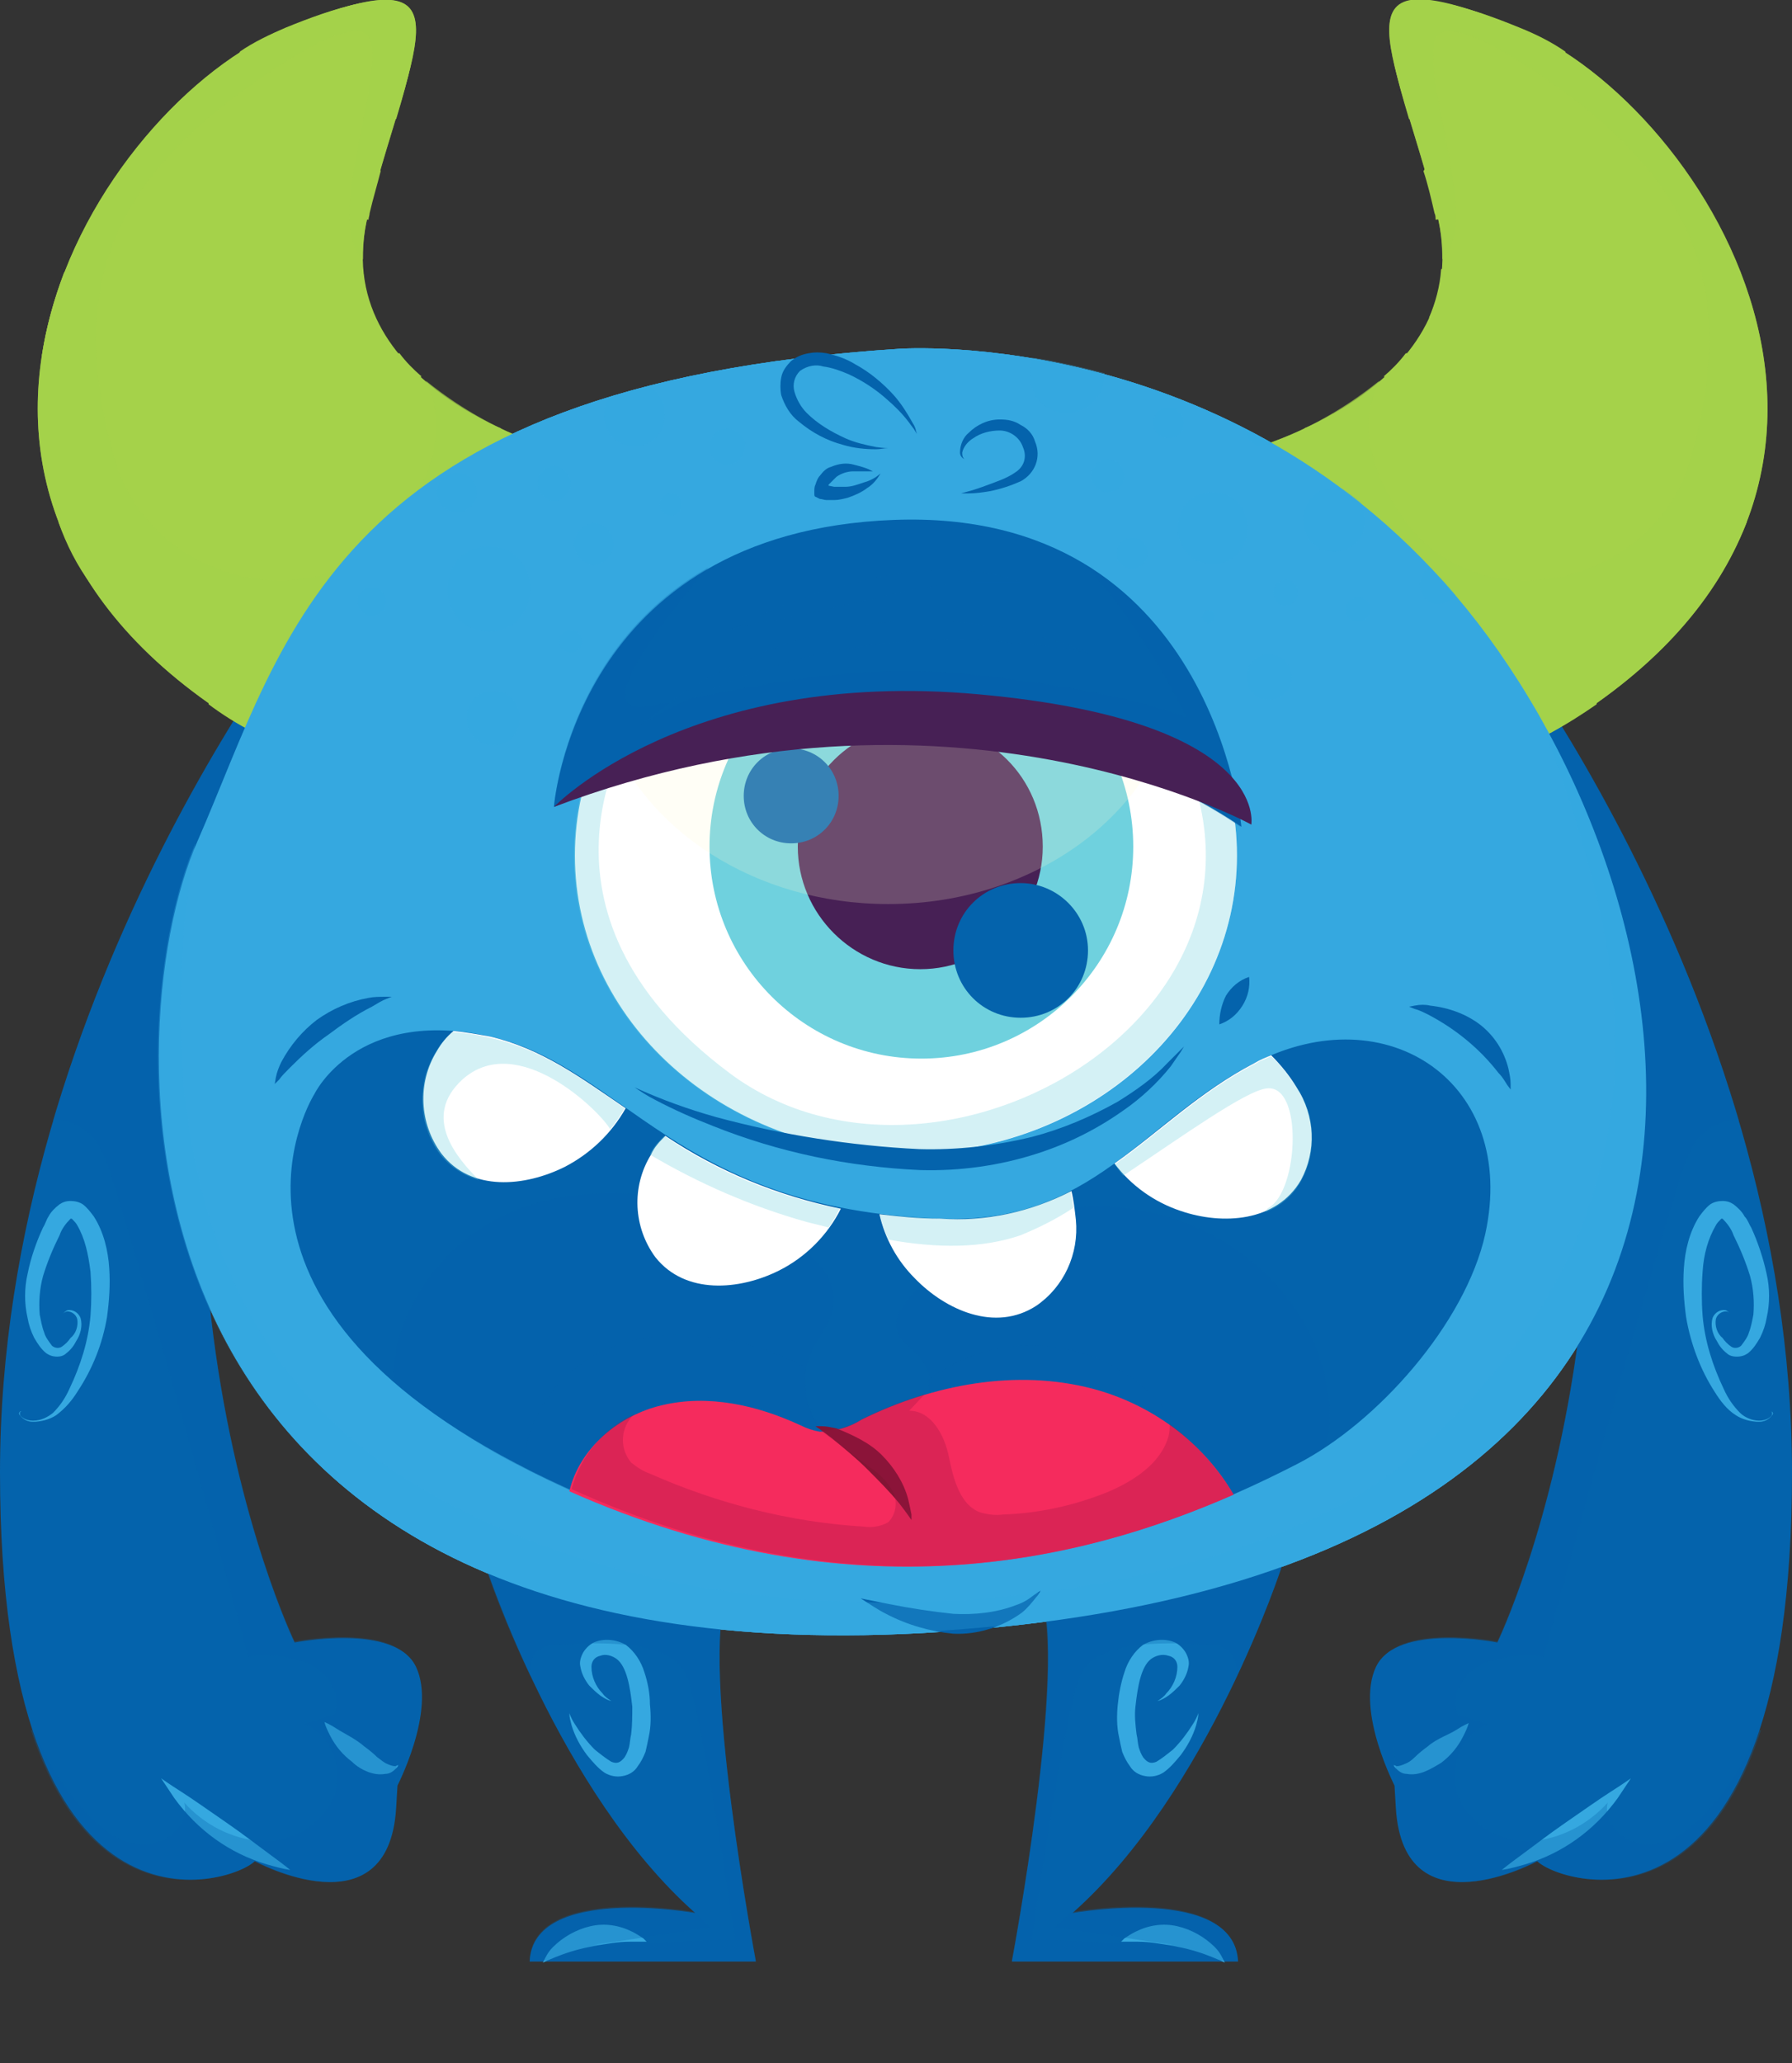 <?xml version="1.0" encoding="utf-8"?>
<!-- Generator: Adobe Illustrator 22.1.0, SVG Export Plug-In . SVG Version: 6.00 Build 0)  -->
<svg version="1.1" id="Layer_1" xmlns="http://www.w3.org/2000/svg" xmlns:xlink="http://www.w3.org/1999/xlink" x="0px" y="0px"
	 viewBox="0 0 162.4 186.9" style="enable-background:new 0 0 162.4 186.9;" xml:space="preserve">
<rect x="0" y="0" width="162.4" height="186.9" fill="#333333" stroke="none"/>
<style type="text/css">
	.st0{display:none;opacity:0.5;fill:#472055;enable-background:new    ;}
	.st1{fill:#35A8E0;}
	.st2{fill:#0463AC;}
	.st3{opacity:0.3;fill:#0463AC;enable-background:new    ;}
	.st4{fill:#A5D24A;}
	.st5{opacity:0.7;fill:#A5D24A;enable-background:new    ;}
	.st6{fill:#FFFFFF;}
	.st7{fill:#6FD1DE;}
	.st8{fill:#472055;}
	.st9{opacity:0.2;fill:#FFFAD3;enable-background:new    ;}
	.st10{opacity:0.3;fill:#6FD1DE;enable-background:new    ;}
	.st11{fill:#F52B5D;}
	.st12{fill:#831434;}
	.st13{opacity:0.3;fill:#9F1645;enable-background:new    ;}
	.st14{opacity:0.3;fill:#35A8E0;enable-background:new    ;}
	.st15{opacity:0.3;}
</style>
<title>Asset16</title>
<g>
	<g id="Layer_2_1_">
		<g id="OBJECTS">
			<g id="_Group_">
				<ellipse id="_Path_" class="st0" cx="81.2" cy="178.3" rx="55.3" ry="8.7"/>
				<g id="_Group_2">
					<path id="_Path_2" class="st1" d="M81.5,31.6c0,0,31.5-2.3,52.4,24.8s32.1,85.1-46.7,91.3s-77-54.1-69.3-71.5
						C26,57.7,30.2,34.9,81.5,31.6z"/>
					<path id="_Path_3" class="st1" d="M81.5,31.6c0,0,31.5-2.3,52.4,24.8s32.1,85.1-46.7,91.3s-77-54.1-69.3-71.5
						C26,57.7,30.2,34.9,81.5,31.6z"/>
					<g id="_Group_3">
						<path id="_Path_4" class="st2" d="M44,141.8c0,0,6.6,20.5,19,31.5c0,0-14.7-2.6-15,4.4h20.5c0,0-5.1-27.1-2.6-33.3
							C68.5,138.1,44.3,137.4,44,141.8z"/>
						<g id="_Group_4">
							<g id="_Group_5">
								<path id="_Path_5" class="st1" d="M57.3,154.6c-0.2-1.8-0.5-3.6-1.4-4.3c-0.4-0.3-1-0.5-1.5-0.3c-0.5,0.1-0.8,0.5-0.8,1
									c0,0.9,0.4,1.8,1,2.4c0.2,0.3,0.5,0.5,0.8,0.7c-0.4-0.1-0.7-0.3-1-0.5c-0.4-0.3-0.7-0.6-1-0.9c-0.4-0.5-0.7-1.1-0.8-1.7
									c-0.1-0.4,0-0.8,0.2-1.2c0.2-0.4,0.6-0.8,1-1c0.9-0.4,2-0.3,2.9,0.2c0.8,0.6,1.4,1.5,1.7,2.5c0.3,0.9,0.5,1.9,0.5,2.9
									c0.1,1,0.1,2-0.1,2.9c-0.1,0.5-0.2,1-0.3,1.4c-0.2,0.5-0.4,0.9-0.7,1.3c-0.3,0.5-0.8,0.8-1.4,0.9c-0.5,0.1-1.1,0-1.6-0.3
									c-0.6-0.4-1.1-1-1.6-1.6c-0.6-0.8-1.1-1.7-1.4-2.7c-0.1-0.4-0.2-0.7-0.2-1.1c0.1,0.3,0.3,0.7,0.5,1c0.5,0.8,1.1,1.6,1.8,2.3
									c0.5,0.4,1,0.8,1.5,1.1c0.5,0.2,0.8,0.1,1.2-0.4c0.2-0.3,0.3-0.6,0.4-0.9c0.1-0.4,0.1-0.8,0.2-1.2
									C57.3,156.3,57.3,155.4,57.3,154.6z"/>
							</g>
							<g id="_Group_6">
								<path id="_Path_6" class="st1" d="M53.5,174.5c1.3-0.3,2.6-0.1,3.8,0.5c0.4,0.2,0.7,0.4,1,0.6l0.3,0.3h-0.4
									c-0.3,0-0.6,0-1.1,0c-1.1,0-2.2,0.2-3.3,0.4c-1.1,0.2-2.2,0.5-3.2,0.9c-0.3,0.1-0.7,0.3-1,0.4l-0.4,0.2l0.2-0.4
									c0.2-0.4,0.4-0.7,0.7-1C51,175.5,52.2,174.8,53.5,174.5z"/>
							</g>
						</g>
						<path id="_Path_7" class="st3" d="M65.9,144.3c2.6-6.2-21.6-7-22-2.6c1.2,3.5,2.6,6.9,4.2,10.2c-0.2-1.5,0.3-2.8,2.3-2.9
							c4.9-0.3,10.4-0.3,11.8,2.8s4.4,23.9,4.4,23.9l-12.8,0.5l10.6-1.6c-0.5-0.5-1-1-1.5-1.4c-1.1-0.2-14.6-2.3-14.9,4.4h20.5
							C68.5,177.6,63.4,150.6,65.9,144.3z"/>
					</g>
					<g id="_Group_7">
						<path id="_Path_8" class="st2" d="M116.2,141.8c0,0-6.6,20.5-19,31.5c0,0,14.7-2.6,15,4.4H91.7c0,0,5.1-27.1,2.6-33.3
							S115.8,137.4,116.2,141.8z"/>
						<g id="_Group_8">
							<g id="_Group_9">
								<path id="_Path_9" class="st1" d="M102.9,154.6c0.2-1.8,0.5-3.6,1.4-4.3c0.4-0.3,1-0.5,1.6-0.3c0.5,0.1,0.8,0.5,0.8,1
									c0,0.9-0.4,1.8-1,2.4c-0.2,0.3-0.5,0.5-0.8,0.7c0.4-0.1,0.7-0.3,1-0.5c0.4-0.3,0.7-0.6,1-0.9c0.4-0.5,0.7-1.1,0.8-1.7
									c0.1-0.4,0-0.8-0.2-1.2c-0.2-0.4-0.6-0.8-1-1c-0.9-0.4-2-0.3-2.9,0.2c-0.8,0.6-1.4,1.5-1.7,2.5c-0.3,0.9-0.5,1.9-0.6,2.9
									c-0.1,1-0.1,2,0.1,2.9c0.1,0.5,0.2,1,0.3,1.4c0.2,0.5,0.4,0.9,0.7,1.3c0.3,0.5,0.8,0.8,1.4,0.9c0.5,0.1,1.1,0,1.6-0.3
									c0.6-0.4,1.1-1,1.6-1.6c0.6-0.8,1.1-1.7,1.4-2.7c0.1-0.4,0.2-0.7,0.2-1.1c-0.1,0.3-0.3,0.7-0.5,1c-0.5,0.8-1.1,1.6-1.8,2.3
									c-0.5,0.4-1,0.8-1.5,1.1c-0.5,0.2-0.8,0.1-1.2-0.4c-0.2-0.3-0.3-0.6-0.4-0.9c-0.1-0.4-0.1-0.8-0.2-1.2
									C102.9,156.3,102.8,155.4,102.9,154.6z"/>
							</g>
							<g id="_Group_10">
								<path id="_Path_10" class="st1" d="M106.7,174.5c-1.3-0.3-2.6-0.1-3.8,0.5c-0.4,0.2-0.7,0.4-1,0.6l-0.3,0.3h0.4
									c0.3,0,0.6,0,1.1,0c1.1,0,2.2,0.2,3.3,0.4c1.1,0.2,2.2,0.5,3.2,0.9c0.3,0.1,0.7,0.3,1,0.4l0.4,0.2l-0.2-0.4
									c-0.2-0.4-0.4-0.7-0.7-1C109.2,175.5,108,174.8,106.7,174.5z"/>
							</g>
						</g>
						<path id="_Path_11" class="st3" d="M94.2,144.3c-2.6-6.2,21.6-7,22-2.6c-1.2,3.5-2.6,6.9-4.2,10.2c0.2-1.5-0.3-2.8-2.3-2.9
							c-4.9-0.3-10.4-0.3-11.8,2.8s-4.4,23.9-4.4,23.9l12.8,0.5l-10.7-1.6c0.5-0.5,1-1,1.6-1.4c1.1-0.2,14.6-2.3,14.9,4.4H91.7
							C91.7,177.6,96.8,150.6,94.2,144.3z"/>
					</g>
					<g id="_Group_11">
						<g id="_Group_12">
							<path id="_Path_12" class="st2" d="M29.3,53.5c0,0-29.3,35.9-29.3,79.9s20.9,37.4,23.1,35.2c0,0,12.1,6.6,12.8-4.8
								s0-1.8,0-1.8s3.7-7,1.8-11s-11-2.2-11-2.2S6.2,106.6,29.3,53.5z"/>
							<g id="_Group_13">
								<g id="_Group_14">
									<path id="_Path_13" class="st1" d="M20.5,165.1c1.6,1.1,3,2.2,4.1,3s1.7,1.3,1.7,1.3c-0.7-0.1-1.4-0.3-2.1-0.5
										c-3.4-1-6.3-3.1-8.4-6c-0.4-0.6-0.8-1.2-1.2-1.8c0,0,0.7,0.5,1.8,1.2S18.9,164,20.5,165.1z"/>
								</g>
								<g id="_Group_15">
									<path id="_Path_14" class="st1" d="M33,158.2c0.4,0.3,0.8,0.6,1.2,1c0.3,0.2,0.6,0.5,0.9,0.6c0.2,0.1,0.5,0.2,0.7,0.2
										c0.1,0,0.2-0.1,0.3-0.1c0,0.1-0.1,0.2-0.2,0.3c-0.3,0.3-0.6,0.5-1,0.5c-0.5,0.1-1.1,0-1.6-0.2c-0.5-0.2-1-0.5-1.4-0.9
										c-0.8-0.6-1.5-1.4-2-2.4c-0.2-0.4-0.4-0.8-0.5-1.2c0,0,0.5,0.2,1.1,0.6S32.2,157.5,33,158.2z"/>
								</g>
								<g id="_Group_16">
									<path id="_Path_15" class="st1" d="M7,111c-0.1-0.2-0.3-0.4-0.5-0.6c-0.1,0,0,0-0.1,0c-0.4,0.4-0.8,0.9-1,1.5
										c-0.6,1.2-1.1,2.4-1.5,3.7c-0.3,1.1-0.4,2.3-0.3,3.5c0.1,0.5,0.2,1.1,0.4,1.6c0.1,0.4,0.4,0.8,0.7,1.2
										c0.2,0.2,0.6,0.3,0.9,0.1c0.3-0.2,0.6-0.5,0.8-0.8c0.5-0.4,0.7-1.1,0.6-1.7c-0.1-0.4-0.5-0.7-0.9-0.7
										c-0.1,0-0.3,0.1-0.4,0.2c0.1-0.1,0.2-0.2,0.4-0.3c0.5-0.1,1,0.2,1.2,0.7c0.2,0.7,0,1.5-0.4,2.1c-0.2,0.4-0.5,0.8-0.9,1.1
										c-0.2,0.2-0.5,0.3-0.8,0.3c-0.4,0-0.7-0.1-1-0.3c-0.5-0.4-0.8-0.9-1.1-1.4c-0.3-0.6-0.5-1.2-0.6-1.8c-0.3-1.3-0.3-2.7,0-4
										c0.3-1.5,0.8-2.9,1.4-4.2c0.2-0.3,0.3-0.7,0.5-1c0.2-0.4,0.6-0.8,1-1.1c0.3-0.2,0.6-0.3,1-0.3c0.4,0,0.8,0.1,1.1,0.3
										c0.4,0.3,0.7,0.7,1,1.1c0.9,1.4,1.3,3.1,1.4,4.7c0.1,1.5,0,2.9-0.2,4.4c-0.4,2.4-1.3,4.7-2.7,6.8c-0.5,0.8-1.1,1.5-1.9,2.1
										c-0.6,0.4-1.4,0.6-2.1,0.6c-0.5,0-0.9-0.2-1.2-0.6c-0.1-0.1-0.1-0.2,0-0.3c0.1-0.1,0.1,0,0.1,0c0,0-0.1,0-0.1,0.1
										c0,0.1,0,0.2,0.1,0.3c0.3,0.3,0.7,0.4,1.1,0.4c0.7,0,1.3-0.3,1.8-0.7c0.6-0.6,1.1-1.3,1.5-2.2c1-2.1,1.7-4.3,1.9-6.6
										c0.1-1.3,0.1-2.7,0-4C8,113.6,7.7,112.2,7,111z"/>
								</g>
							</g>
						</g>
						<path id="_Path_16" class="st3" d="M26.7,148.7c0,0-20.5-42.1,2.6-95.2c-11,14.4-19.2,30.7-24.5,48c0.7-0.1,1.5,0.1,2.1,0.4
							c2,0.9,2.8,3.3,3.4,5.3c4.3,14.2,8.3,28.5,12.2,42.9c1.9-0.3,3.8,0,5.5,0.6c1.7,0.8,3,2.8,2.3,4.6l-2.7,0.9
							c2.5,1,3.6,4.2,2.6,6.7c-1.2,2.5-3.8,4-6.5,3.9c-2.7-0.2-5.2-1.5-7-3.5c0.5,2-1.7,3.9-3.8,3.8s-3.8-1.5-5.2-3
							c-1.9-2.1-3.5-4.5-4.5-7.2l-0.4-0.2c5.8,17.9,18.5,13.6,20.2,11.9c0,0,12.1,6.6,12.8-4.8c0-0.8,0.1-1.5,0.1-2.1l-0.1,0.3
							c0,0,0.6-8.2,0.1-0.3c0.6-1.3,3.3-7.2,1.7-10.7C35.9,146.9,26.7,148.7,26.7,148.7z"/>
					</g>
					<g id="_Group_17">
						<g id="_Group_18">
							<path id="_Path_17" class="st2" d="M133.1,53.5c0,0,29.3,35.9,29.3,79.9s-20.9,37.4-23.1,35.2c0,0-12.1,6.6-12.8-4.8
								s0-1.8,0-1.8s-3.7-7-1.8-11s11-2.2,11-2.2S156.2,106.6,133.1,53.5z"/>
							<g id="_Group_19">
								<g id="_Group_20">
									<path id="_Path_18" class="st1" d="M141.9,165.1c-1.6,1.1-3,2.2-4.1,3s-1.7,1.3-1.7,1.3c0.7-0.1,1.4-0.3,2.1-0.5
										c3.4-1,6.3-3.1,8.4-6c0.4-0.6,0.8-1.2,1.2-1.8c0,0-0.7,0.5-1.8,1.2S143.5,164,141.9,165.1z"/>
								</g>
								<g id="_Group_21">
									<path id="_Path_19" class="st1" d="M129.4,158.2c-0.4,0.3-0.8,0.6-1.2,1c-0.3,0.3-0.6,0.5-0.9,0.6
										c-0.2,0.1-0.5,0.2-0.7,0.2c-0.1,0-0.2-0.1-0.3-0.1c0,0.1,0.1,0.2,0.2,0.3c0.3,0.3,0.6,0.5,1,0.5c0.5,0.1,1.1,0,1.6-0.2
										c0.5-0.2,1-0.5,1.5-0.8c0.8-0.6,1.5-1.4,2-2.4c0.2-0.4,0.4-0.8,0.5-1.2c0,0-0.5,0.2-1.1,0.6S130.2,157.5,129.4,158.2z"/>
								</g>
								<g id="_Group_22">
									<path id="_Path_20" class="st1" d="M155.5,111c0.1-0.2,0.3-0.4,0.5-0.6c0.1,0,0,0,0.1,0c0.4,0.4,0.8,0.9,1,1.5
										c0.6,1.2,1.1,2.4,1.5,3.7c0.3,1.1,0.4,2.3,0.3,3.5c-0.1,0.5-0.2,1.1-0.4,1.6c-0.1,0.4-0.4,0.8-0.7,1.2
										c-0.2,0.2-0.6,0.3-0.9,0.1c-0.3-0.2-0.6-0.5-0.8-0.8c-0.5-0.4-0.7-1.1-0.6-1.7c0.1-0.4,0.5-0.7,0.9-0.7
										c0.2,0,0.3,0.1,0.4,0.2c-0.1-0.1-0.2-0.2-0.4-0.3c-0.5-0.1-1,0.2-1.2,0.7c-0.2,0.7,0,1.5,0.4,2.1c0.2,0.4,0.5,0.8,0.9,1.1
										c0.2,0.2,0.5,0.3,0.9,0.3c0.4,0,0.7-0.1,1-0.3c0.5-0.4,0.8-0.9,1.1-1.4c0.3-0.6,0.5-1.2,0.6-1.8c0.3-1.3,0.3-2.7,0-4
										c-0.3-1.4-0.8-2.9-1.4-4.2c-0.2-0.3-0.3-0.7-0.6-1c-0.2-0.4-0.6-0.8-1-1.1c-0.3-0.2-0.6-0.3-1-0.3c-0.4,0-0.8,0.1-1.1,0.3
										c-0.4,0.3-0.7,0.7-1,1.1c-0.9,1.4-1.3,3.1-1.4,4.7c-0.1,1.5,0,2.9,0.2,4.4c0.4,2.4,1.3,4.8,2.6,6.8
										c0.5,0.8,1.1,1.6,1.9,2.1c0.6,0.4,1.4,0.6,2.1,0.6c0.5,0,0.9-0.2,1.2-0.6c0.1-0.1,0.1-0.2,0-0.3c0,0-0.1,0-0.1,0
										c0,0,0.1,0,0.1,0.1c0,0.1,0,0.2-0.1,0.3c-0.3,0.3-0.7,0.4-1.1,0.4c-0.6,0-1.3-0.3-1.7-0.7c-0.6-0.6-1.1-1.3-1.5-2.2
										c-1-2.1-1.7-4.3-1.9-6.6c-0.1-1.3-0.1-2.7,0-4C154.4,113.6,154.8,112.2,155.5,111z"/>
								</g>
							</g>
						</g>
						<path id="_Path_21" class="st3" d="M135.7,148.7c0,0,20.5-42.1-2.6-95.2c11,14.4,19.2,30.7,24.5,48c-0.7-0.1-1.5,0.1-2.1,0.4
							c-2,0.9-2.8,3.3-3.4,5.3c-4.3,14.2-8.3,28.5-12.2,42.9c-1.9-0.3-3.7,0-5.5,0.6c-1.7,0.8-3,2.8-2.3,4.6l2.7,0.9
							c-2.5,1-3.6,4.2-2.6,6.7c1.2,2.5,3.8,4,6.5,3.9c2.7-0.2,5.2-1.5,7-3.5c-0.5,2,1.7,3.9,3.8,3.8s3.8-1.5,5.2-3
							c1.9-2.1,3.5-4.5,4.5-7.2l0.4-0.2c-5.8,17.9-18.5,13.6-20.2,11.9c0,0-12.1,6.6-12.8-4.8c-0.1-0.8-0.1-1.5-0.1-2.1
							c0.1,0.2,0.1,0.3,0.1,0.3s-0.6-8.2-0.1-0.3c-0.6-1.3-3.3-7.2-1.7-10.7C126.5,146.9,135.7,148.7,135.7,148.7z"/>
					</g>
					<g id="_Group_23">
						<g id="_Group_24">
							<g id="_Group_25">
								<path id="_Path_22" class="st4" d="M113,40.8c0,0,21.3-5.6,17.2-21.5s-9.8-23.8,7.4-16.8s39.7,43,2.2,64.3
									S103.1,48.5,113,40.8z"/>
								<g id="_Group_26">
									<path id="_Path_23" class="st4" d="M127.7,10.8c0.4-0.2,0.9-0.4,1.4-0.6c2.1-0.9,4.5-1.5,6.7-2.5s4.1-2.1,6.1-3
										c-1.3-0.9-2.7-1.6-4.2-2.2c-2.2-0.9-4.4-1.7-6.7-2.2c-1.3,0.8-2.4,1.7-3.3,2.9c-0.5,0.7-1,1.5-1.4,2.3
										C126.6,7,127.1,8.8,127.7,10.8z"/>
									<path id="_Path_24" class="st4" d="M158.3,47.3c-0.6-1.1-1.3-2.1-2-3.1c-2.2-3-5.1-5.4-8.3-7.2c-3.1-1.6-6.3-2.8-9.7-3.5
										c-2.7-0.6-5.4-1.1-8.1-1.3c-1-0.1-1.9-0.1-2.8-0.2c-0.6,0.8-1.3,1.5-2,2.1c0.9,0.6,2.1,1.4,3.4,2.2
										c1.9,1.2,4.3,2.6,6.9,4.1s5.5,2.8,8.1,4.3c4.2,2.2,8.1,5,11.5,8.3C156.5,51.2,157.5,49.3,158.3,47.3z"/>
									<path id="_Path_25" class="st4" d="M144.7,63.8c-0.1-0.8-0.2-1.6-0.4-2.4c-0.3-1.4-0.7-2.8-1.2-4.2
										c-2.3-6.3-6.6-11.8-12.2-15.4c-1.2-0.8-2.5-1.5-3.8-2.1c-1.1-0.5-2.3-1-3.5-1.4c-0.9-0.3-1.9-0.6-2.8-0.8
										c-0.9,0.5-1.8,1-2.6,1.3c0.3,0.3,0.7,0.7,1.1,1.1c0.6,0.6,1.3,1.3,2,2.1s1.5,1.6,2.3,2.5s1.6,1.9,2.5,2.9
										c1.7,2,3.5,4.2,5.3,6.5s3.6,4.6,5.1,6.7c0.8,1.1,1.6,2.1,2.2,3.1s1.3,1.8,1.8,2.7C142,65.6,143.4,64.7,144.7,63.8z"/>
									<path id="_Path_26" class="st4" d="M138.6,7.5c-2.3,0.9-4.4,2.3-6.2,4c-1.3,1.2-2.4,2.5-3.4,4c0.4,1.2,0.7,2.5,1,3.8
										c0.1,0.2,0.1,0.4,0.1,0.6h0.1c0.3-0.1,0.7-0.2,1.1-0.4c3-1,6.8-2.4,10.5-3.8l5.2-2.1c1.1-0.4,2.2-0.8,3.2-1.1
										c-1.9-2.3-4.1-4.4-6.4-6.2C142.1,6.4,140.3,6.8,138.6,7.5z"/>
									<path id="_Path_27" class="st4" d="M156,23.7c-2.8-1.4-5.9-2.4-9.1-2.7c-5.6-0.6-11.3,0.6-16.3,3.4c-0.1,1.5-0.5,3-1.1,4.4
										c0.6,0,1.3,0,2,0c4,0,9,0.4,14.4,1s10.3,1.2,13.8,2.4l0,0c-0.4-2.6-1.1-5.1-2-7.5C157.2,24.4,156.6,24,156,23.7z"/>
								</g>
							</g>
							<path id="_Path_28" class="st5" d="M137.6,2.5c-17.2-6.9-11.5,1-7.4,16.8c0.4,1.4,0.5,2.8,0.5,4.2c3.5-3.2-1.7-15.7-0.7-19.7
								c0.9-3.6,11,4,12.1,4.8c4.8,3.6,9.1,7.9,11.3,13.6c2.4,6.3,1.6,13-0.2,19.4c-3.3,11.5-19.4,15.2-26.2,5.1
								c-3.8-5.6-3.3-9.6-2-12.2c-3.6,2.9-7.7,5.1-12.1,6.3c-9.8,7.7-10.6,47.4,26.9,26S154.8,9.5,137.6,2.5z"/>
						</g>
						<g id="_Group_27">
							<g id="_Group_28">
								<path id="_Path_29" class="st4" d="M148.9,19.4c1,2.2,1.8,4.4,2.3,6.7c0.2,1,0.3,2,0.4,3.1c0.1,0.9,0.1,1.8,0.1,2.7
									c0,0.7,0,1.5-0.1,2.2c0,0.6-0.1,1.1-0.2,1.7l-0.3,1.4c0,0,0-0.5,0-1.4c0-0.5,0-1-0.1-1.6s-0.1-1.4-0.2-2.1
									c-0.1-0.9-0.2-1.7-0.4-2.6c-0.1-0.9-0.4-1.9-0.7-2.9c-0.6-2.2-1.4-4.3-2.4-6.3c-1-2-2.2-4-3.4-5.8c-0.6-0.8-1.2-1.6-1.8-2.3
									s-1.2-1.4-1.7-1.9s-1.1-1.1-1.6-1.5c-0.4-0.4-0.8-0.7-1.2-1.1l-1.1-0.9l1.2,0.7c0.5,0.3,1,0.5,1.4,0.9
									c0.5,0.4,1.2,0.8,1.8,1.3c0.7,0.5,1.4,1.1,2,1.8c0.7,0.7,1.5,1.5,2.1,2.3C146.6,15.3,147.9,17.3,148.9,19.4z"/>
							</g>
							<g id="_Group_29">
								<path id="_Path_30" class="st4" d="M145.2,45.2l2.9-1.7c0,0.4-0.1,0.7-0.3,1.1c-0.3,0.9-0.9,1.6-1.7,2.1
									c-0.8,0.5-1.7,0.7-2.6,0.6c-0.4,0-0.8-0.1-1.1-0.3L145.2,45.2z"/>
							</g>
						</g>
					</g>
					<g id="_Group_30">
						<g id="_Group_31">
							<g id="_Group_32">
								<path id="_Path_31" class="st4" d="M50.6,40.8c0,0-21.3-5.6-17.2-21.5S43.2-4.4,26,2.5s-39.7,43-2.2,64.3
									S60.4,48.5,50.6,40.8z"/>
								<g id="_Group_33">
									<path id="_Path_32" class="st4" d="M35.9,10.8c-0.4-0.2-0.9-0.4-1.4-0.6c-2.1-0.9-4.5-1.5-6.7-2.5s-4.1-2.1-6.1-3
										c1.3-0.9,2.8-1.6,4.2-2.2c2.2-0.9,4.4-1.7,6.7-2.2C33.9,1,35,2,35.9,3.2c0.5,0.7,1,1.5,1.4,2.3C37,7,36.5,8.8,35.9,10.8z"
										/>
									<path id="_Path_33" class="st4" d="M5.3,47.3c0.6-1.1,1.3-2.1,2-3.1c2.2-3,5-5.4,8.3-7.2c3.1-1.6,6.3-2.8,9.7-3.5
										c2.7-0.6,5.4-1.1,8.1-1.3c1-0.1,1.9-0.1,2.8-0.2c0.6,0.8,1.3,1.5,2,2.1c-0.9,0.6-2.1,1.4-3.4,2.2c-2,1.2-4.3,2.6-6.9,4.1
										s-5.5,2.8-8.1,4.3c-4.2,2.3-8,5.1-11.5,8.3C7,51.3,6,49.3,5.3,47.3z"/>
									<path id="_Path_34" class="st4" d="M18.9,63.8c0.1-0.8,0.2-1.6,0.4-2.4c0.3-1.4,0.7-2.8,1.2-4.2
										c2.3-6.3,6.6-11.8,12.2-15.4c1.2-0.8,2.5-1.5,3.8-2.1c1.1-0.5,2.3-1,3.5-1.4c0.9-0.3,1.9-0.6,2.8-0.8
										c0.9,0.5,1.8,1,2.6,1.3c-0.3,0.3-0.7,0.7-1.1,1.1c-0.6,0.6-1.3,1.3-2,2.1s-1.5,1.6-2.3,2.5s-1.6,1.9-2.5,2.9
										c-1.7,2-3.5,4.2-5.3,6.5s-3.5,4.6-5.1,6.7c-0.8,1.1-1.6,2.1-2.2,3.1s-1.3,1.8-1.8,2.7C21.5,65.6,20.1,64.7,18.9,63.8z"/>
									<path id="_Path_35" class="st4" d="M24.9,7.5c2.3,0.9,4.4,2.3,6.2,4c1.3,1.2,2.4,2.5,3.4,4c-0.3,1.2-0.7,2.5-1,3.8
										c0,0.2-0.1,0.4-0.1,0.6h-0.1c-0.3-0.1-0.7-0.2-1.1-0.4c-3-1-6.8-2.4-10.5-3.8l-5.2-2.1c-1.1-0.4-2.2-0.8-3.2-1.1
										c1.9-2.3,4.1-4.4,6.4-6.2C21.4,6.4,23.2,6.8,24.9,7.5z"/>
									<path id="_Path_36" class="st4" d="M7.5,23.7c2.9-1.4,5.9-2.4,9.1-2.7c5.6-0.6,11.3,0.6,16.3,3.4c0.1,1.5,0.5,3,1.1,4.4
										c-0.6,0-1.3,0-2,0c-4,0-9,0.4-14.4,1S7.3,31,3.8,32.2l0,0c0.4-2.6,1.1-5.1,2-7.5C6.4,24.4,6.9,24,7.5,23.7z"/>
								</g>
							</g>
							<path id="_Path_37" class="st5" d="M26,2.5c17.2-6.9,11.5,1,7.4,16.8c-0.4,1.4-0.5,2.8-0.5,4.2c-3.5-3.2,1.7-15.7,0.7-19.7
								c-0.9-3.6-11,4-12.1,4.8c-4.8,3.6-9.1,7.9-11.3,13.6c-2.4,6.3-1.6,13,0.2,19.4c3.3,11.5,19.4,15.2,26.2,5.1
								c3.8-5.6,3.3-9.6,2-12.2c3.6,2.9,7.7,5.1,12.1,6.3c9.8,7.7,10.6,47.4-26.9,26S8.8,9.5,26,2.5z"/>
						</g>
						<g id="_Group_34">
							<g id="_Group_35">
								<path id="_Path_38" class="st4" d="M14.6,19.4c-1,2.2-1.8,4.4-2.3,6.7c-0.2,1-0.3,2-0.4,3.1c-0.1,0.9-0.1,1.8-0.1,2.7
									c0,0.7,0,1.5,0.1,2.2c0,0.6,0.1,1.1,0.2,1.7l0.3,1.4c0,0,0-0.5,0-1.4c0-0.5,0-1,0.1-1.6s0.1-1.4,0.2-2.1
									c0.1-0.9,0.2-1.7,0.4-2.6c0.1-0.9,0.4-1.9,0.7-2.9c0.6-2.2,1.4-4.3,2.4-6.3c1-2,2.2-4,3.4-5.8c0.6-0.8,1.2-1.6,1.8-2.3
									s1.2-1.4,1.7-1.9s1.1-1.1,1.5-1.5c0.4-0.4,0.8-0.7,1.2-1.1l1.1-0.9l-1.2,0.7c-0.5,0.3-1,0.5-1.4,0.9
									c-0.5,0.4-1.2,0.8-1.8,1.3c-0.7,0.5-1.4,1.1-2,1.8c-0.7,0.7-1.5,1.5-2.1,2.3C17,15.3,15.7,17.3,14.6,19.4z"/>
							</g>
							<g id="_Group_36">
								<path id="_Path_39" class="st4" d="M18.3,45.2l-2.9-1.7c0,0.4,0.1,0.7,0.3,1.1c0.3,0.9,0.9,1.6,1.7,2.1
									c0.8,0.5,1.7,0.7,2.6,0.6c0.4,0,0.8-0.1,1.1-0.3L18.3,45.2z"/>
							</g>
						</g>
					</g>
					<path id="_Path_40" class="st1" d="M81.5,31.6c0,0,31.5-2.3,52.4,24.8s32.1,85.1-46.7,91.3s-77-54.1-69.3-71.5
						C26,57.7,30.2,34.9,81.5,31.6z"/>
					<g id="_Group_37">
						<g id="_Group_38">
							<path id="_Path_41" class="st6" d="M112.1,77.5c0,14.9-13.4,27-30,27s-30-12.1-30-27s13.4-27,30-27S112.1,62.6,112.1,77.5z"
								/>
							<path id="_Path_42" class="st7" d="M102.7,76.7c0,10.6-8.6,19.2-19.2,19.2s-19.2-8.6-19.2-19.2s8.6-19.2,19.2-19.2
								C94,57.4,102.7,66,102.7,76.7L102.7,76.7z"/>
							<path id="_Path_43" class="st8" d="M94.5,76.7c0,6.1-5,11.1-11.1,11.1c-6.1,0-11.1-5-11.1-11.1c0-6.1,5-11.1,11.1-11.1l0,0
								C89.6,65.6,94.5,70.5,94.5,76.7z"/>
							<path id="_Path_44" class="st2" d="M76,72.1c0,2.4-1.9,4.3-4.3,4.3c-2.4,0-4.3-1.9-4.3-4.3c0-2.4,1.9-4.3,4.3-4.3
								S76,69.7,76,72.1L76,72.1z"/>
							<path id="_Path_45" class="st2" d="M98.6,86.1c0,3.4-2.7,6.1-6.1,6.1s-6.1-2.7-6.1-6.1c0-3.4,2.7-6.1,6.1-6.1l0,0
								C95.8,80,98.6,82.7,98.6,86.1z"/>
							<path id="_Path_46" class="st9" d="M106.8,62.2c-6-7.5-15.1-11.8-24.7-11.7c-12,0-22.3,6.3-27.1,15.4
								c3.2,9.2,13.4,16,25.5,16C94.1,81.9,105.3,73.3,106.8,62.2z"/>
							<path id="_Path_47" class="st10" d="M112.1,77.5c0-11.1-7.5-20.6-18.1-24.8c4.2,3,7.8,6.7,10.6,11
								c17.6,25.8-18.7,48.3-38.5,33.5S57.3,66,57.3,66c-0.8-0.2-1.5-0.2-2.3-0.2c-2,3.6-3,7.6-3,11.7c0,14.9,13.4,27,30,27
								S112.1,92.4,112.1,77.5z"/>
						</g>
						<path id="_Path_48" class="st2" d="M50.2,73.1c0,0,35.9-16.1,62.3,1.8c0,0-2.6-28.9-31.5-27.8S50.2,73.1,50.2,73.1z"/>
						<path id="_Path_49" class="st3" d="M112.4,74.9c0,0-1.4-16-14.1-23.8c3.7,4.2,6.8,8.9,9.2,13.9c0,0-4.7-2.2-18.4-3.8
							S65,63.2,58.4,64c-4.8,0.6,1.5-7.6,5.8-12.6c-13,7.4-14,21.7-14,21.7S86.1,57,112.4,74.9z"/>
						<path id="_Path_50" class="st8" d="M50.2,73.1c0,0,12.1-12.6,38.5-10.2s24.7,11.8,24.7,11.8S85.9,59.6,50.2,73.1z"/>
					</g>
					<path id="_Path_51" class="st2" d="M28.5,99.1c0,0,3.8-7.9,15.9-5.2s16.8,15.6,40.7,16.5c14,0.6,18.4-8.9,28.6-14.1
						c12-6.2,23.9,1.8,20.9,15.5c-1.8,8.1-9.8,17.1-17,20.8c-14.2,7.3-38.3,16.2-69.4,0.7C16.7,117.6,28.5,99.1,28.5,99.1z"/>
					<path id="_Path_52" class="st3" d="M117.6,132.6c0.9-0.5,1.8-1,2.6-1.6c1.1-5.2-1-10.8-4.6-14.7c-8.2-8.8-22-9.4-30.9-1.2
						c-1,0.9-1.9,1.9-2.7,3c-0.5,0.6-0.8,1.3-0.8,2.1c0.1,1.1,1.2,1.8,2,2.6c2.9,3.1-0.1,9-4.3,9s-7.2-5.3-5.4-9.2
						c0.6-1.4,1.7-2.6,2-4.1c0.6-3.3-2.8-5.8-5.8-7.1c-7.5-3.3-16.3-4.8-23.8-1.4c-5.9,2.6-10.3,8.9-10.3,15.1
						c3.9,3.3,8.1,6.1,12.7,8.3C79.2,148.9,103.4,139.9,117.6,132.6z"/>
					<path id="_Path_53" class="st3" d="M47.4,132.9l0.7,0.4c25.1,12.6,45.8,9.1,60.2,3.5c0.4-3.7-0.9-7.3-3.4-9.9
						c-5.4-5.9-14.4-6.7-20.8-1.9c0.4,2.5-0.8,4.9-2.9,6.2l0.4,0.4c2.1,2.2-0.1,6.5-3.1,6.4s-5.1-3.9-3.9-6.6c0.2-0.3,0.4-0.7,0.6-1
						c-1.8-1.6-2.6-4.1-2.2-6.5c-0.4-0.2-0.7-0.4-1.1-0.6c-5.4-2.4-11.7-3.4-17.1-1C50.6,124.2,47.7,128.3,47.4,132.9z"/>
					<g id="_Group_39">
						<path id="_Path_54" class="st11" d="M111.8,135.4c-2.8-4.8-7.5-8.2-12.8-9.6c-6.9-1.8-14.4-0.4-20.9,2.8
							c-1.1,0.7-2.4,1.1-3.8,1.1c-0.6-0.1-1.2-0.3-1.8-0.6c-3.9-1.8-8.3-2.8-12.5-1.8c-3.9,0.9-7.5,3.9-8.4,7.8
							C77.3,146.5,97.9,141.5,111.8,135.4z"/>
					</g>
					<path id="_Compound_Path_" class="st6" d="M51.2,105.7c-3.6,1.8-8.5,2.3-11.2-1.2c-2-2.7-2.2-6.4-0.4-9.3
						c0.4-0.7,0.9-1.3,1.5-1.8c1.1,0.1,2.2,0.3,3.3,0.5c4.7,1.1,8.2,3.7,12.3,6.5C55.4,102.7,53.5,104.5,51.2,105.7z M60.3,102.9
						c-0.5,0.5-1,1-1.3,1.7c-1.8,2.9-1.6,6.6,0.4,9.3c2.7,3.4,7.6,3,11.2,1.2c2.4-1.2,4.4-3.2,5.6-5.6
						C70.4,108.3,65.1,106.1,60.3,102.9z M117.5,98.5c-0.6-1-1.4-2-2.3-2.9c-0.5,0.2-1,0.4-1.5,0.7c-5,2.6-8.6,6.2-12.7,9.1
						c1.5,2,3.6,3.5,6,4.3c3.8,1.3,8.7,1,10.9-2.8C119.3,104.3,119.2,101.1,117.5,98.5z M79.7,110c0.5,2.2,1.6,4.2,3.2,5.8
						c2.8,2.9,7.3,4.9,11,2.5c2.5-1.7,3.9-4.7,3.6-7.8c-0.1-0.9-0.2-1.8-0.4-2.6c-3.7,1.9-7.8,2.8-11.9,2.5
						C83.2,110.4,81.4,110.2,79.7,110z"/>
					<path id="_Path_55" class="st10" d="M41.9,97.8c5-4.5,12.5,2.9,13.4,4.5c0.5-0.6,0.9-1.2,1.3-1.9c-4-2.8-7.6-5.4-12.3-6.4
						c-1.1-0.3-2.2-0.4-3.3-0.5c-0.6,0.5-1.1,1.1-1.5,1.8c-1.8,2.9-1.6,6.6,0.4,9.3c0.9,1.1,2.1,1.9,3.5,2.3
						C41.4,104.9,38.2,101.2,41.9,97.8z"/>
					<g id="_Group_40">
						<path id="_Path_56" class="st10" d="M75.1,111.2c0.4-0.6,0.7-1.1,1-1.7c-5.7-1.1-11.1-3.3-15.9-6.6c-0.5,0.5-1,1-1.3,1.7
							c4.4,2.6,9.2,4.7,14.2,6.1L75.1,111.2z"/>
						<path id="_Path_57" class="st10" d="M115.2,95.7c-0.5,0.2-1,0.4-1.5,0.7c-5,2.6-8.6,6.2-12.7,9.1c0.3,0.3,0.5,0.7,0.8,1
							c5.4-3.6,11.1-7.7,13-7.9c3.3-0.4,2.9,9.2,0.2,10.8c-0.2,0.1-0.3,0.3-0.3,0.4c1.3-0.5,2.5-1.5,3.2-2.8c1.5-2.7,1.3-6-0.4-8.5
							C116.8,97.5,116.1,96.5,115.2,95.7z"/>
						<path id="_Path_58" class="st10" d="M92.5,111.9c1.7-0.7,3.3-1.5,4.8-2.5c-0.1-0.5-0.2-1-0.3-1.5c-3.7,1.9-7.8,2.8-11.9,2.5
							c-1.9-0.1-3.7-0.2-5.4-0.4c0.2,0.8,0.5,1.6,0.8,2.3C85,113.1,89,113.1,92.5,111.9z"/>
					</g>
					<g id="_Group_41">
						<path id="_Path_59" class="st12" d="M79.9,131.8c1.1,1.1,2,2.5,2.4,4c0.1,0.4,0.2,0.9,0.3,1.4c0,0.3,0,0.5,0,0.5
							s-0.4-0.6-1.1-1.5c-0.9-1.1-1.9-2.1-2.9-3.1c-1-1-2.1-1.9-3.2-2.8c-0.9-0.7-1.5-1.1-1.5-1.1h0.5c0.5,0,0.9,0.1,1.4,0.2
							C77.3,130,78.8,130.7,79.9,131.8z"/>
					</g>
					<path id="_Path_60" class="st13" d="M111.8,135.4c-1.5-2.5-3.5-4.7-5.8-6.4c0,0.4,0,0.7-0.1,1.1c-0.7,2.5-3.2,4.1-5.6,5.1
						c-3,1.2-6.2,1.9-9.4,2c-0.7,0.1-1.4,0-2.1-0.2c-1.8-0.7-2.4-3-2.8-5s-1.6-4.2-3.6-4.2l1.4-1.5c-1.9,0.6-3.8,1.3-5.6,2.2
						c-1.1,0.7-2.4,1.1-3.8,1.1l0,0l4.4,3.3c0.9,0.6,1.6,1.3,2.1,2.2c0.5,0.9,0.3,2.1-0.4,2.8c-0.7,0.4-1.5,0.5-2.2,0.4
						c-6.7-0.4-13.3-2.1-19.4-4.8c-0.6-0.2-1.2-0.6-1.7-1c-1-1.2-1-2.9,0-4.1c0.1-0.1,0.2-0.2,0.3-0.3c-2.8,1.3-4.9,3.8-5.7,6.8
						C77.3,146.5,97.9,141.5,111.8,135.4z"/>
					<g id="_Group_42">
						<g id="_Group_43">
							<path id="_Path_61" class="st2" d="M28.7,92.4c1.4-1,3-1.7,4.7-2c0.5-0.1,1-0.1,1.5-0.1h0.6L35,90.5
								c-0.3,0.1-0.8,0.4-1.3,0.7c-1.4,0.7-2.7,1.6-3.9,2.5c-1.3,0.9-2.4,1.9-3.5,3c-0.4,0.4-0.8,0.8-1,1.1l-0.4,0.4l0.1-0.6
								c0.1-0.5,0.3-1,0.5-1.4C26.3,94.7,27.4,93.4,28.7,92.4z"/>
						</g>
						<g id="_Group_44">
							<path id="_Path_62" class="st2" d="M134.1,92.8c1.3,1,2.2,2.4,2.6,4c0.1,0.5,0.2,0.9,0.2,1.4c0,0.3,0,0.5,0,0.5l-0.3-0.4
								c-0.2-0.3-0.4-0.7-0.8-1.1c-1.7-2.2-3.9-4-6.4-5.3c-0.4-0.2-0.8-0.4-1.2-0.5l-0.5-0.2l0.5-0.1c0.5-0.1,1-0.1,1.4,0
								C131.4,91.3,132.9,91.9,134.1,92.8z"/>
						</g>
						<g id="_Group_45">
							<path id="_Path_63" class="st2" d="M83.3,104.1c3.4,0.1,6.9-0.3,10.2-1.1c2.7-0.7,5.3-1.8,7.8-3.2c1.6-1,3.2-2.1,4.5-3.5
								c0.4-0.4,0.7-0.7,1.1-1.1l0.4-0.4l-0.3,0.5c-0.2,0.3-0.5,0.7-0.9,1.3c-1.2,1.5-2.7,2.9-4.3,4c-2.4,1.7-5,3-7.8,3.9
								c-3.4,1.1-7,1.6-10.6,1.5c-6.5-0.3-12.8-1.6-18.8-4c-1.8-0.7-3.6-1.5-5.3-2.4c-0.6-0.3-1.2-0.7-1.8-1.1
								c2.4,1.1,4.9,2,7.4,2.7C70.8,102.8,77.1,103.8,83.3,104.1z"/>
						</g>
						<g id="_Group_46">
							<path id="_Path_64" class="st2" d="M111.1,90.2c0.5-0.8,1.2-1.4,2.1-1.7c0.1,0.9-0.1,1.8-0.6,2.6c-0.5,0.8-1.2,1.4-2.1,1.7
								C110.5,91.9,110.7,91,111.1,90.2z"/>
						</g>
						<g id="_Group_47">
							<path id="_Path_65" class="st2" d="M86.4,146.2c1.9,0.1,3.9-0.1,5.7-0.8c0.6-0.2,1.1-0.5,1.6-0.9l0.6-0.4
								c-0.1,0.2-0.2,0.4-0.4,0.6c-0.4,0.5-0.8,1-1.3,1.4c-1.8,1.3-4,2-6.2,1.9c-2.1-0.2-4.2-0.8-6.1-1.8c-0.8-0.4-1.5-0.9-2.3-1.4
								c0,0,1,0.2,2.5,0.5C82.5,145.7,84.5,146,86.4,146.2z"/>
						</g>
					</g>
					<g id="_Group_48">
						<g id="_Group_49">
							<path id="_Path_66" class="st2" d="M72.5,33.6c-0.5,0.5-0.7,1.2-0.5,1.9c0.2,0.7,0.6,1.4,1.1,1.9c1,1,2.2,1.7,3.5,2.3
								c0.9,0.4,1.8,0.6,2.8,0.8c0.7,0.1,1.1,0.1,1.1,0.1c-0.4,0-0.7,0.1-1.1,0.1c-1,0-2-0.1-3-0.4c-1.5-0.4-2.8-1.1-4-2.1
								c-0.8-0.6-1.3-1.5-1.6-2.4c-0.1-0.5-0.1-1.1,0-1.6c0.1-0.6,0.5-1.1,0.9-1.5c0.5-0.4,1-0.6,1.6-0.7c0.5-0.1,1-0.1,1.6,0
								c0.9,0.2,1.8,0.5,2.6,1c1.3,0.7,2.5,1.7,3.5,2.8c0.7,0.8,1.2,1.6,1.7,2.5c0.2,0.3,0.3,0.6,0.3,0.7l0.1,0.3L82.9,39
								c-0.1-0.2-0.3-0.4-0.5-0.7c-0.6-0.8-1.3-1.5-2-2.1c-1-0.9-2.2-1.7-3.5-2.3c-0.7-0.3-1.5-0.6-2.3-0.7
								C74,33,73.2,33.1,72.5,33.6z"/>
						</g>
						<g id="_Group_50">
							<path id="_Path_67" class="st2" d="M75.1,44L75.1,44l0.5,0.1c0.3,0,0.7,0,1,0c0.6,0,1.1-0.2,1.7-0.4c0.4-0.1,0.8-0.3,1.1-0.5
								l0.4-0.3c-0.3,0.5-0.7,1-1.2,1.3c-0.5,0.4-1.2,0.7-1.8,0.9c-0.4,0.1-0.8,0.2-1.2,0.2c-0.2,0-0.4,0-0.7,0
								c-0.2,0-0.4-0.1-0.6-0.1L73.9,45c-0.1,0-0.1-0.2-0.1-0.2v-0.3c0-0.2,0-0.4,0.1-0.6c0.1-0.3,0.2-0.6,0.4-0.8
								c0.3-0.4,0.6-0.7,1-0.8c0.7-0.3,1.4-0.4,2.1-0.2c0.4,0.1,0.8,0.2,1.3,0.4l0.4,0.2h-0.5c-0.4,0-0.8,0-1.3,0
								c-0.5,0-1.1,0.2-1.5,0.5c-0.2,0.2-0.4,0.4-0.6,0.6C75,44,75.1,43.9,75.1,44z"/>
						</g>
						<g id="_Group_51">
							<path id="_Path_68" class="st2" d="M93.8,40c0.6,1.4,0,2.9-1.3,3.6c-0.9,0.4-1.8,0.7-2.8,0.9c-0.6,0.1-1.3,0.2-1.9,0.2
								c-0.4,0-0.7,0-0.7,0l0.7-0.2c0.4-0.1,1-0.3,1.8-0.6c0.8-0.3,1.7-0.6,2.4-1.1c0.8-0.5,1.1-1.4,0.7-2.3
								c-0.3-0.9-1.2-1.5-2.1-1.5c-0.8,0-1.7,0.2-2.4,0.7c-0.5,0.3-0.9,0.8-1,1.3c0,0.2,0,0.4,0.2,0.6C87.2,41.5,87,41.3,87,41
								c0-0.7,0.3-1.4,0.8-1.8c0.7-0.7,1.7-1.2,2.8-1.2c0.7,0,1.3,0.1,1.9,0.5C93.1,38.8,93.6,39.3,93.8,40z"/>
						</g>
					</g>
					<path id="_Path_69" class="st14" d="M139,64c2.4,5.6,4.3,11.4,5.7,17.3c5.5,23.3-3.3,39-17.3,51.1S67.5,153,37,134.1
						c-24-14.9-21.5-44.9-19.3-57.7c-7.6,17.8-9,77.4,69.4,71.2C159.2,141.9,156,93,139,64z"/>
					<g id="_Group_52" class="st15">
						<g id="_Group_53">
							<path id="_Path_70" class="st2" d="M77.6,56.7c2.8-0.4,5.6-0.6,8.4-0.4c1.3,0.1,2.5,0.2,3.7,0.4c1.1,0.1,2.1,0.3,3.1,0.6
								c1,0.2,1.8,0.5,2.6,0.7c0.6,0.2,1.3,0.4,1.9,0.6l1.6,0.6l-1.7-0.3c-0.6-0.1-1.3-0.3-1.9-0.3c-0.8-0.1-1.6-0.3-2.6-0.3
								s-2-0.2-3.1-0.3s-2.3-0.1-3.6-0.1c-5.4,0.1-10.9,0.9-16.1,2.5c-1.2,0.4-2.3,0.7-3.4,1.2s-2,0.8-2.9,1.2s-1.7,0.8-2.3,1.1
								s-1.3,0.6-1.7,0.9c-0.9,0.5-1.5,0.8-1.5,0.8l1.3-1c0.4-0.3,1-0.7,1.6-1.2s1.4-0.9,2.2-1.4s1.8-1,2.8-1.5s2.2-1,3.4-1.5
								C72.1,57.9,74.8,57.2,77.6,56.7z"/>
						</g>
						<g id="_Group_54">
							<path id="_Path_71" class="st2" d="M79,52.4c3.1-0.7,6.4-1,9.6-0.6c1,0.1,1.9,0.3,2.9,0.6l1,0.3h-1.1c-0.7,0-1.7,0-2.9,0
								c-3.1,0.2-6.2,0.7-9.2,1.5c-3.6,0.8-6.8,1.6-9.2,2S66.3,57,66.3,57c1.2-0.6,2.4-1.2,3.6-1.7C72.8,54.1,75.9,53.1,79,52.4z"/>
						</g>
					</g>
					<g id="_Group_55">
						<path id="_Path_72" class="st14" d="M114.3,40.4c0.3,0,0.6-0.1,0.9-0.3c-0.7-0.4-1.4-0.8-2.2-1.2c-0.1,0.7,0.4,1.4,1.1,1.5
							C114.1,40.4,114.2,40.4,114.3,40.4z"/>
						<path id="_Path_73" class="st14" d="M109.5,56.5c0.3,0,0.6-0.3,0.6-0.6c0-0.3-0.3-0.6-0.6-0.6c-0.3,0-0.6,0.3-0.6,0.6
							C109,56.2,109.2,56.4,109.5,56.5z"/>
						<path id="_Path_74" class="st14" d="M109.9,44.6c-4.2,0-4.2,6.5,0,6.5S114.1,44.6,109.9,44.6z"/>
						<path id="_Path_75" class="st14" d="M105.9,36.9c-0.8,0-1.4,0.6-1.4,1.4c0,0.8,0.6,1.4,1.4,1.4c0.8,0,1.4-0.6,1.4-1.4
							C107.2,37.5,106.6,36.9,105.9,36.9z"/>
						<path id="_Path_76" class="st14" d="M102.6,51.5c0.8,0,1.4-0.6,1.4-1.4c0-0.8-0.6-1.4-1.4-1.4s-1.4,0.6-1.4,1.4
							C101.1,50.8,101.8,51.5,102.6,51.5z"/>
						<path id="_Path_77" class="st14" d="M96.7,37.4c1.8,0,3.3-1.4,3.4-3.3c0-0.1,0-0.2,0-0.3c-2.3-0.6-4.5-1.1-6.5-1.4
							C92.8,34.5,93.8,37.4,96.7,37.4z"/>
						<path id="_Path_78" class="st14" d="M100.4,41.6c-0.8,0-1.5,0.7-1.5,1.5s0.7,1.5,1.5,1.5s1.5-0.7,1.5-1.5
							S101.2,41.6,100.4,41.6z"/>
						<path id="_Path_79" class="st14" d="M123.1,56.3c0.6,0,1.1-0.5,1.1-1.1c0-0.6-0.5-1.1-1.1-1.1c-0.6,0-1.1,0.5-1.1,1.1
							C121.9,55.8,122.4,56.3,123.1,56.3z"/>
						<path id="_Path_80" class="st14" d="M120.9,44.2c-3.7,0-3.7,5.8,0,5.8c1.6,0,2.9-1.4,2.8-3c0-0.5-0.2-1-0.4-1.5
							c-0.5-0.4-1-0.8-1.6-1.2C121.4,44.3,121.2,44.2,120.9,44.2z"/>
						<path id="_Path_81" class="st14" d="M115,63.4c2.7,0,2.7-4.1,0-4.1S112.4,63.4,115,63.4z"/>
						<path id="_Path_82" class="st14" d="M116.5,52.5c-0.7,0.1-1.2,0.7-1.1,1.3c0.1,0.6,0.5,1.1,1.1,1.1c0.7-0.1,1.2-0.7,1.1-1.3
							C117.6,53,117.1,52.5,116.5,52.5z"/>
						<path id="_Path_83" class="st14" d="M53.8,47.4c-1.1,0.1-1.8,1-1.8,2c0.1,0.9,0.8,1.7,1.8,1.8c1.1-0.1,1.8-1,1.8-2
							C55.5,48.2,54.8,47.4,53.8,47.4z"/>
						<path id="_Path_84" class="st14" d="M44.7,67.5c3.2,0,3.2-4.9,0-4.9S41.5,67.5,44.7,67.5z"/>
						<path id="_Path_85" class="st14" d="M60.8,44.7c-0.6,0-1,0.4-1,1s0.4,1,1,1s1-0.4,1-1S61.4,44.7,60.8,44.7z"/>
						<path id="_Path_86" class="st14" d="M41.4,42.8c-1,0-1.8,0.8-1.8,1.8s0.8,1.8,1.8,1.8s1.8-0.8,1.8-1.8S42.4,42.8,41.4,42.8z"
							/>
						<path id="_Path_87" class="st14" d="M65.9,38.8c-0.9,0-1.6,0.7-1.6,1.7c0,0.9,0.7,1.6,1.6,1.6c0.9,0,1.6-0.7,1.6-1.7
							C67.6,39.6,66.8,38.9,65.9,38.8z"/>
						<path id="_Path_88" class="st14" d="M57.5,40.4c3.2,0,3.6-4.3,1.2-5.4c-1.2,0.3-2.3,0.6-3.5,1C54.2,37.6,54.9,40.4,57.5,40.4z
							"/>
						<path id="_Path_89" class="st14" d="M50.2,42.2c-0.9,0.1-1.5,0.8-1.5,1.7c0.1,0.8,0.7,1.4,1.5,1.5c0.9-0.1,1.5-0.8,1.5-1.7
							C51.6,42.9,51,42.3,50.2,42.2z"/>
						<path id="_Path_90" class="st14" d="M44.3,49.5c-5,0-5,7.7,0,7.7S49.3,49.5,44.3,49.5z"/>
						<path id="_Path_91" class="st14" d="M33.7,55.8c0.7,0,1.3-0.6,1.3-1.3s-0.6-1.3-1.3-1.3s-1.3,0.6-1.3,1.3S33,55.8,33.7,55.8z"
							/>
						<path id="_Path_92" class="st14" d="M51.7,59.1c0.6,0,1-0.4,1-1s-0.4-1-1-1s-1,0.4-1,1S51.1,59.1,51.7,59.1z"/>
						<path id="_Path_93" class="st14" d="M130.4,54.7c0.6,0,1.1-0.3,1.5-0.8c-0.7-0.9-1.5-1.7-2.3-2.5c-0.4,0.2-0.7,0.6-0.8,1
							c0,0.1-0.1,0.1-0.1,0.2c-0.2,0.9,0.4,1.9,1.3,2.1C130.1,54.7,130.3,54.7,130.4,54.7z"/>
					</g>
				</g>
			</g>
		</g>
	</g>
</g>
</svg>
